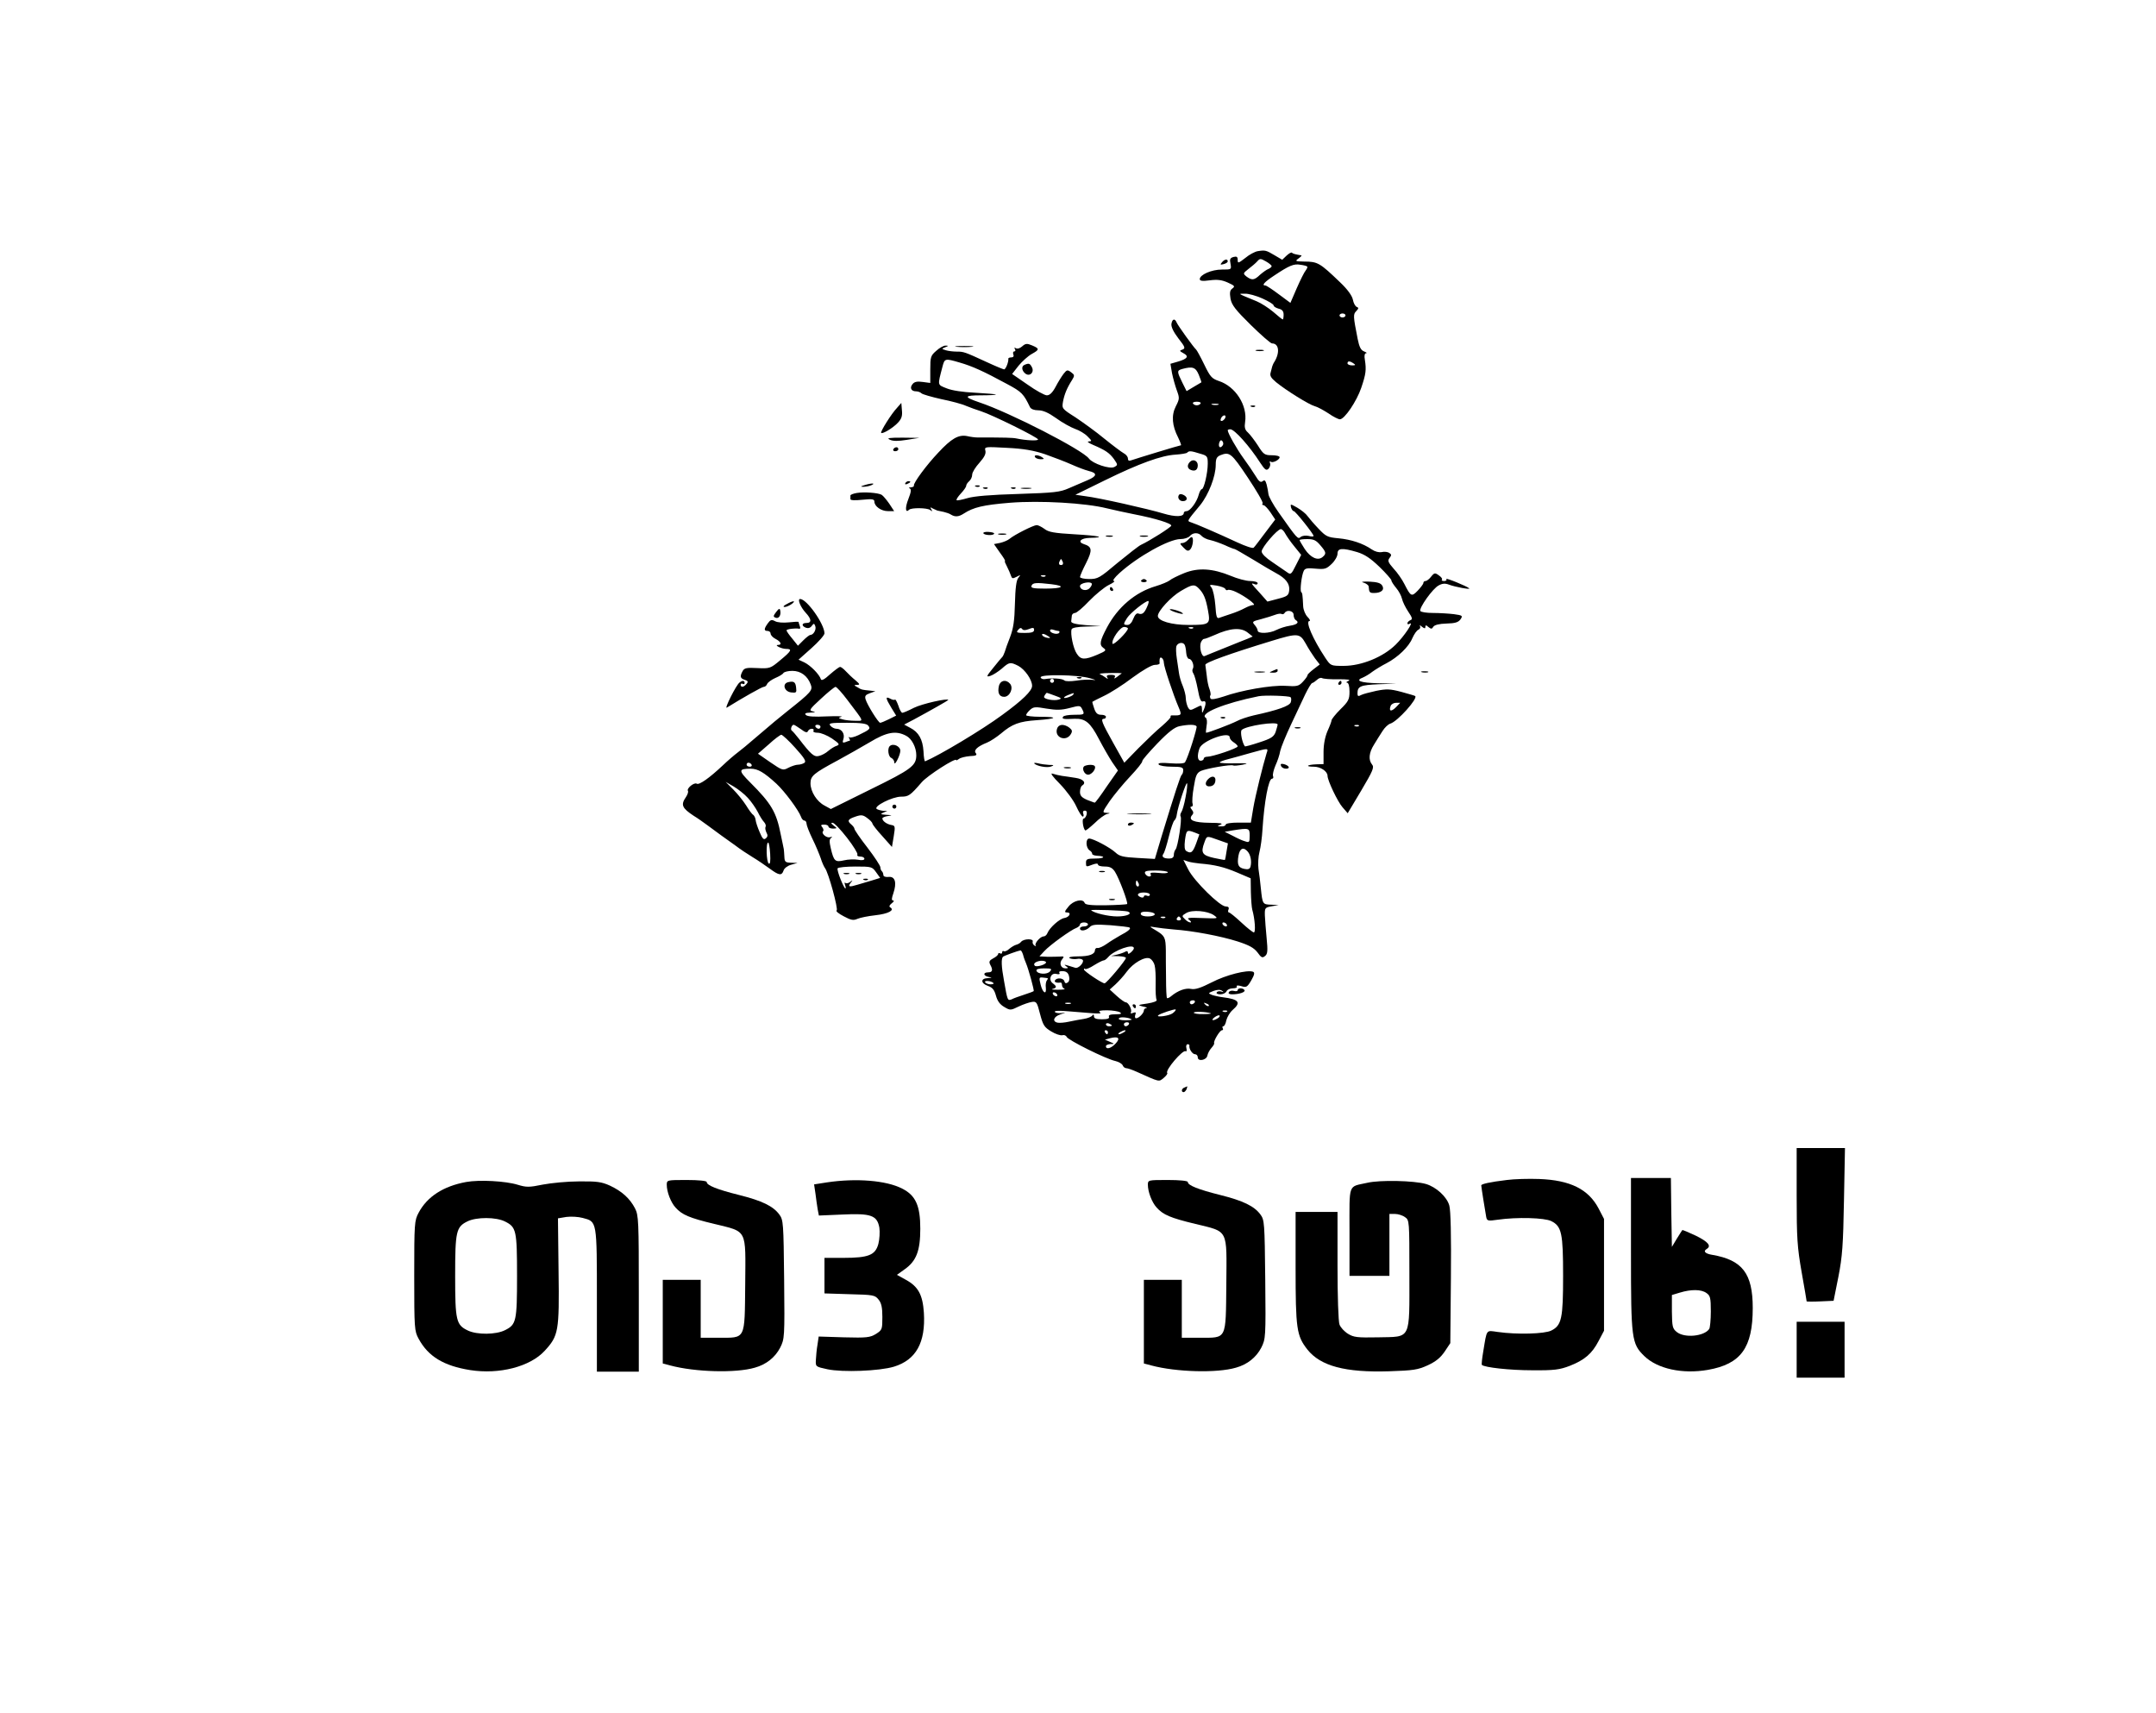 <?xml version="1.0" standalone="no"?>
<!DOCTYPE svg PUBLIC "-//W3C//DTD SVG 20010904//EN"
 "http://www.w3.org/TR/2001/REC-SVG-20010904/DTD/svg10.dtd">
<svg version="1.0" xmlns="http://www.w3.org/2000/svg"
 width="1080pt" height="858pt" viewBox="0 0 1080 858"
 preserveAspectRatio="xMidYMid meet">

<g transform="translate(0,858) scale(0.1,-0.1)"
fill="#000000" stroke="none">
<path d="M6300 7322 c-13 -2 -42 -17 -62 -34 -35 -27 -38 -28 -38 -10 0 16 -5
19 -21 15 -17 -5 -20 -11 -15 -34 5 -29 5 -29 -43 -29 -52 0 -111 -26 -111
-48 0 -9 13 -11 50 -6 38 5 61 2 90 -11 35 -16 38 -19 23 -30 -12 -9 -14 -20
-9 -51 6 -32 25 -56 101 -131 52 -51 100 -93 107 -93 35 0 40 -46 12 -92 -5
-7 -9 -17 -11 -23 -1 -5 -5 -19 -8 -31 -5 -16 2 -27 27 -48 50 -41 166 -113
193 -120 13 -3 44 -20 69 -36 24 -17 50 -30 58 -30 23 0 84 90 107 158 23 68
26 89 18 140 -4 21 -1 32 6 33 7 0 2 4 -10 9 -16 6 -24 22 -32 62 -23 116 -23
124 -7 140 12 13 13 17 2 21 -7 3 -16 19 -19 36 -4 20 -27 52 -64 87 -101 97
-112 104 -180 104 -44 1 -47 2 -29 15 11 8 18 15 15 16 -30 5 -42 8 -47 13 -3
4 -15 -3 -27 -14 l-22 -21 -39 23 c-42 25 -47 26 -84 20z m70 -75 c0 -4 -7
-10 -16 -14 -9 -3 -28 -17 -42 -29 -29 -28 -41 -29 -68 -9 -18 15 -18 16 10
38 16 12 36 29 44 38 13 15 17 15 43 0 16 -9 29 -20 29 -24z m178 -2 c3 -2 -1
-11 -7 -19 -7 -8 -27 -48 -45 -89 l-32 -74 -58 43 c-32 24 -62 44 -67 44 -21
0 -6 17 44 50 75 50 98 60 131 54 16 -2 32 -6 34 -9z m-224 -160 c31 -14 56
-29 56 -35 0 -5 11 -12 25 -16 18 -4 25 -13 25 -30 0 -13 -2 -24 -4 -24 -3 0
-24 17 -48 38 -24 20 -61 44 -83 53 -100 41 -94 38 -59 38 17 1 57 -10 88 -24z
m416 -85 c0 -5 -7 -10 -15 -10 -8 0 -15 5 -15 10 0 6 7 10 15 10 8 0 15 -4 15
-10z m40 -240 c12 -8 11 -10 -7 -10 -13 0 -23 5 -23 10 0 13 11 13 30 0z"/>
<path d="M6121 7266 c-10 -12 -8 -13 8 -9 12 3 21 9 21 14 0 14 -16 11 -29 -5z"/>
<path d="M5868 6958 c-2 -15 10 -40 35 -73 34 -43 36 -50 20 -56 -16 -5 -15
-7 5 -18 29 -15 21 -28 -27 -42 l-38 -11 8 -47 c5 -25 16 -64 24 -86 14 -38
14 -43 -5 -80 -23 -45 -19 -97 12 -157 10 -21 16 -38 14 -38 -6 0 -226 -67
-248 -75 -13 -5 -18 -2 -18 9 0 8 -9 20 -21 26 -11 6 -55 39 -97 73 -42 35
-108 82 -145 107 -68 43 -68 44 -62 79 7 36 19 67 46 109 13 21 12 25 -6 38
-18 13 -21 12 -37 -8 -10 -13 -28 -42 -40 -65 -16 -30 -30 -43 -44 -43 -11 0
-55 24 -97 54 l-77 53 32 41 c18 22 48 49 66 59 40 22 40 27 2 43 -26 11 -33
10 -50 -5 -10 -9 -24 -14 -31 -9 -8 4 -10 3 -5 -4 4 -7 3 -12 -3 -12 -6 0 -8
-7 -5 -15 4 -9 0 -15 -10 -15 -9 0 -16 -3 -15 -7 2 -15 -13 -53 -21 -53 -4 0
-43 16 -86 36 -113 52 -116 53 -152 53 -17 0 -42 3 -55 7 -21 7 -21 7 -2 15
17 6 17 8 2 8 -9 1 -31 -11 -47 -26 -28 -24 -30 -31 -30 -94 l0 -67 -38 5
c-27 4 -42 1 -51 -11 -15 -18 -7 -36 18 -36 9 0 21 -4 27 -10 5 -5 50 -18 99
-29 50 -10 106 -25 125 -34 19 -8 53 -20 75 -27 56 -18 285 -131 285 -141 0
-8 -62 -5 -108 5 -19 4 -59 5 -197 5 -11 0 -34 3 -51 7 -43 8 -78 -12 -144
-83 -59 -62 -126 -153 -122 -165 1 -5 -6 -8 -16 -9 -9 0 -12 -3 -5 -5 9 -4 7
-18 -7 -54 -17 -43 -15 -72 4 -53 11 11 90 10 105 -1 12 -9 13 -8 6 3 -6 11
-5 12 6 5 8 -4 19 -9 24 -11 6 -1 20 -4 33 -7 12 -3 28 -8 35 -13 21 -13 39
-12 65 5 48 31 96 43 231 54 151 12 379 -1 486 -28 33 -8 93 -21 133 -29 109
-21 193 -47 189 -58 -3 -9 -105 -74 -152 -96 -11 -5 -63 -46 -117 -90 -90 -76
-99 -81 -142 -81 -25 0 -46 5 -46 10 0 6 14 38 31 71 32 64 30 81 -12 94 -33
11 -15 30 29 31 87 2 48 11 -74 18 -104 6 -132 11 -152 27 -14 10 -31 19 -39
19 -16 0 -111 -48 -135 -68 -9 -8 -31 -17 -48 -21 l-31 -6 30 -43 c17 -23 29
-42 25 -42 -3 0 2 -12 10 -27 8 -16 17 -36 20 -46 5 -15 9 -16 28 -6 21 11 22
11 9 -5 -10 -12 -15 -51 -17 -129 -2 -86 -8 -125 -24 -167 -12 -30 -24 -64
-27 -75 -4 -11 -9 -22 -12 -25 -3 -3 -24 -27 -45 -54 -36 -44 -37 -48 -15 -41
13 4 39 21 57 36 38 34 43 34 83 14 33 -18 69 -69 69 -100 0 -25 -47 -71 -150
-146 -100 -74 -316 -203 -386 -232 -3 -1 -7 21 -8 50 -4 60 -24 96 -67 118
l-30 16 48 25 c78 42 173 96 173 98 0 11 -132 -19 -172 -39 -27 -14 -53 -25
-58 -25 -5 0 -14 16 -20 36 -7 19 -14 33 -17 30 -3 -3 -14 -1 -24 5 -25 13
-23 2 6 -46 l24 -39 -36 -18 c-20 -10 -40 -18 -44 -18 -9 0 -64 88 -73 117 -5
17 -1 23 21 31 l28 10 -25 3 c-41 4 -44 4 -65 17 -18 10 -19 11 -2 12 16 0 14
4 -8 23 -15 12 -36 32 -48 45 -11 12 -24 22 -29 22 -4 0 -27 -17 -50 -37 -27
-25 -43 -34 -46 -25 -8 25 -52 69 -82 84 l-30 14 65 58 c36 32 65 65 65 74 -1
48 -89 172 -122 172 -15 0 2 -41 28 -69 29 -31 31 -51 4 -51 -25 0 -26 -15 -3
-24 11 -4 22 -1 29 9 11 14 12 14 18 -1 6 -17 -9 -44 -25 -44 -4 0 -20 -12
-35 -27 l-27 -27 -28 35 c-16 19 -29 37 -29 42 0 6 42 12 64 8 5 -1 6 5 2 14
-3 9 -6 18 -6 20 0 2 -22 1 -48 -2 -29 -3 -58 -1 -70 6 -17 9 -23 7 -36 -11
-20 -28 -20 -38 -1 -38 8 0 15 -6 15 -13 0 -8 11 -20 25 -27 27 -14 33 -30 13
-30 -23 0 16 -20 40 -20 32 0 27 -10 -30 -57 -49 -41 -52 -42 -115 -39 -53 3
-65 0 -73 -15 -15 -27 -12 -37 11 -44 16 -5 18 -10 8 -21 -14 -17 -29 -18 -29
-3 0 5 5 7 10 4 6 -3 10 -1 10 4 0 13 -11 14 -25 3 -17 -11 -79 -136 -64 -126
79 49 176 104 185 104 7 0 14 7 17 15 4 8 22 21 40 29 19 8 38 19 41 25 4 6
24 11 45 11 42 0 76 -25 92 -68 11 -29 4 -38 -116 -133 -49 -39 -68 -55 -170
-142 -27 -24 -63 -53 -80 -66 -16 -12 -50 -41 -75 -65 -67 -63 -118 -99 -130
-91 -13 8 -52 -24 -44 -36 3 -5 -2 -19 -10 -31 -27 -39 -20 -55 39 -94 17 -10
48 -32 71 -49 22 -16 53 -39 68 -50 16 -11 47 -34 70 -50 22 -17 61 -43 86
-58 25 -15 63 -41 85 -57 47 -35 61 -37 70 -10 3 11 20 24 38 29 l32 9 -32 1
c-29 1 -33 4 -34 31 -1 17 -2 33 -3 38 -1 4 -7 36 -15 72 -22 113 -47 155
-153 261 -60 60 -60 69 3 69 35 0 67 -19 128 -75 42 -39 111 -132 124 -167 3
-10 11 -18 17 -18 5 0 10 -7 10 -15 0 -8 13 -42 29 -75 17 -34 35 -78 42 -98
6 -20 16 -42 21 -49 18 -22 68 -207 59 -213 -6 -3 10 -16 35 -29 37 -20 49
-22 69 -13 14 6 54 14 90 18 64 7 98 25 75 39 -8 5 -5 11 7 21 10 7 13 14 7
14 -9 0 -8 10 1 36 18 53 9 85 -23 82 -15 -2 -27 2 -27 9 0 6 -3 15 -7 19 -5
4 -8 13 -8 20 0 8 -29 52 -65 99 -36 46 -65 89 -65 94 0 5 -7 14 -15 21 -23
19 -18 27 20 40 29 10 38 9 59 -7 14 -10 26 -22 26 -28 1 -5 23 -34 50 -63
l48 -54 9 54 c8 49 7 53 -12 56 -23 4 -45 20 -45 33 0 4 12 10 28 12 24 4 23
4 -8 6 -29 2 -32 4 -15 11 l20 9 -20 0 c-11 1 -26 5 -33 9 -19 13 78 62 122
62 37 0 45 5 103 72 28 33 173 126 173 111 0 -3 6 0 14 6 7 6 32 12 54 14 31
1 38 5 30 15 -12 14 7 33 57 53 17 7 47 27 69 45 56 48 92 61 180 67 100 7
111 17 18 17 -40 0 -72 4 -72 8 0 5 9 17 20 27 17 15 26 16 82 6 50 -8 74 -8
116 3 49 13 53 13 62 -4 15 -29 13 -30 -39 -30 -28 0 -53 -4 -56 -10 -7 -11 2
-13 58 -10 54 2 79 -19 122 -102 21 -40 51 -92 66 -115 l29 -42 -56 -80 c-30
-45 -57 -81 -60 -81 -3 0 -20 7 -39 14 -27 12 -35 21 -35 40 0 14 5 28 10 31
23 14 8 33 -32 39 -24 4 -54 8 -68 10 -14 2 -35 7 -47 11 -14 5 -2 -13 37 -52
31 -32 68 -82 81 -111 13 -29 28 -52 33 -52 4 0 6 7 2 15 -3 9 0 15 8 15 9 0
12 -7 9 -20 -3 -11 -10 -20 -15 -20 -9 0 -3 -49 8 -59 2 -3 23 14 47 36 23 23
51 43 62 46 18 4 18 5 -3 6 -21 1 -21 3 17 59 22 31 68 87 103 124 35 37 62
71 60 76 -1 5 33 44 75 88 57 59 87 82 112 87 45 9 79 9 85 -1 4 -7 -43 -157
-58 -180 -4 -6 -31 -8 -72 -5 -48 4 -65 2 -60 -6 4 -6 33 -11 65 -11 48 0 58
-3 58 -17 0 -10 -3 -20 -7 -23 -7 -5 -34 -89 -101 -308 l-34 -114 -87 5 c-71
4 -90 8 -110 27 -27 25 -111 70 -132 70 -19 0 -17 -47 2 -59 8 -5 13 -12 13
-17 -1 -5 10 -9 24 -10 46 -2 39 -14 -8 -14 -40 0 -47 -3 -47 -20 0 -23 0 -23
34 -10 17 6 26 6 26 0 0 -6 15 -10 34 -10 25 0 38 -6 51 -26 21 -33 67 -155
61 -162 -3 -2 -51 -5 -107 -6 -74 -1 -103 2 -106 12 -8 23 -57 12 -81 -19 -20
-24 -21 -29 -7 -29 24 0 12 -24 -14 -28 -24 -4 -73 -48 -84 -75 -3 -9 -12 -17
-19 -17 -17 0 -48 -36 -40 -46 4 -4 1 -4 -6 0 -7 5 -11 13 -9 20 6 16 -45 15
-58 -1 -5 -7 -17 -13 -25 -15 -8 -2 -23 -11 -34 -20 -10 -10 -23 -15 -28 -12
-4 3 -8 0 -8 -6 0 -6 -4 -8 -10 -5 -5 3 -10 2 -10 -3 0 -5 -11 -15 -25 -22
-19 -10 -22 -17 -15 -31 15 -27 12 -39 -10 -39 -27 0 -25 -18 3 -23 19 -4 18
-4 -5 -6 -37 -1 -36 -26 1 -39 23 -8 32 -20 40 -49 7 -26 20 -44 41 -56 30
-18 32 -18 73 2 23 11 53 21 67 23 22 3 25 -2 40 -61 15 -56 21 -66 56 -87 21
-13 46 -21 55 -19 9 3 19 -1 22 -8 6 -16 197 -111 244 -121 17 -4 34 -14 37
-22 3 -8 11 -14 18 -14 6 0 30 -8 52 -18 118 -53 110 -51 135 -31 13 11 21 22
18 25 -12 13 78 118 92 109 5 -3 7 4 4 15 -3 11 0 20 6 20 6 0 10 -3 9 -7 -3
-16 15 -43 28 -43 8 0 14 -7 14 -16 0 -22 44 -14 48 9 2 11 11 28 20 38 10 11
16 22 14 24 -5 9 28 65 39 65 6 0 7 5 4 10 -3 6 -2 10 3 10 5 0 12 13 15 30 4
16 18 40 32 52 43 37 31 53 -47 63 -19 2 -45 8 -57 12 -20 8 -20 9 8 20 19 7
34 7 42 1 11 -8 10 -9 -3 -4 -10 3 -20 1 -23 -4 -4 -6 5 -10 18 -10 14 0 27 7
31 15 3 8 17 15 31 15 15 0 24 4 20 9 -3 6 6 7 23 2 25 -8 30 -5 50 29 16 28
18 39 9 43 -29 11 -136 -16 -207 -53 -55 -28 -83 -37 -103 -33 -28 6 -66 -8
-100 -36 -9 -8 -19 -12 -21 -10 -3 2 -5 47 -5 99 -1 52 -1 115 -1 140 -1 64
-5 73 -48 99 -37 22 -37 22 -7 17 17 -3 58 -8 93 -11 98 -7 236 -33 321 -60
59 -19 82 -32 100 -55 19 -27 25 -29 38 -18 13 10 14 26 8 88 -4 41 -8 93 -9
115 -1 38 1 40 34 46 l35 6 -38 2 c-42 1 -43 3 -51 81 -3 30 -8 75 -12 98 -3
24 -1 63 5 85 6 23 13 74 15 112 9 139 30 255 48 255 6 0 8 6 5 13 -3 8 3 31
12 53 10 21 21 54 24 73 4 18 28 77 53 130 25 53 57 122 72 153 15 31 31 57
35 57 5 1 15 8 24 16 8 8 19 12 25 9 6 -4 43 -7 82 -6 47 0 64 -2 51 -8 -11
-5 -14 -9 -7 -9 7 -1 12 -17 12 -45 0 -38 -5 -49 -45 -88 -25 -25 -45 -50 -45
-56 0 -5 -9 -29 -20 -53 -12 -28 -20 -66 -20 -105 l0 -61 -36 -1 c-48 -2 -58
-12 -12 -12 33 0 68 -23 68 -46 0 -23 51 -130 75 -157 l26 -30 68 114 c58 98
66 116 54 130 -19 23 -16 59 10 100 12 20 31 50 42 67 11 18 29 35 40 38 36
11 139 126 124 138 -2 2 -34 11 -70 21 -57 15 -74 15 -125 5 -32 -7 -67 -16
-76 -21 -14 -8 -18 -6 -18 8 0 36 15 42 105 46 l90 3 -92 2 c-88 2 -118 13
-75 29 9 4 31 16 47 29 17 12 48 31 70 42 57 30 112 82 130 126 9 20 22 39 30
42 8 4 12 11 8 18 -4 6 1 5 10 -3 13 -10 17 -10 17 -1 0 10 4 10 16 -1 13 -10
17 -10 24 2 6 9 29 15 66 16 43 1 59 6 70 21 12 18 11 20 -33 26 -25 3 -72 6
-104 6 -32 0 -61 4 -64 10 -8 14 62 113 92 128 18 10 32 11 51 4 31 -12 109
-26 102 -19 -11 11 -120 55 -115 47 4 -6 -2 -10 -11 -10 -10 0 -14 3 -11 7 4
3 -3 13 -15 21 -19 14 -23 14 -39 -6 -9 -12 -22 -22 -28 -22 -6 0 -11 -4 -11
-10 0 -5 -13 -22 -28 -38 -31 -32 -35 -30 -67 33 -11 22 -35 57 -54 77 -28 32
-31 40 -20 54 10 13 10 17 -2 25 -8 5 -24 7 -37 4 -14 -3 -34 2 -50 13 -45 31
-104 50 -167 56 -55 5 -63 9 -100 48 -23 24 -47 52 -55 63 -8 12 -31 30 -51
42 -35 20 -36 20 -32 2 3 -10 9 -19 14 -19 8 0 99 -114 99 -124 0 -4 -11 -4
-25 0 -14 3 -31 1 -39 -5 -15 -13 -16 -12 -112 124 -27 38 -49 79 -50 90 -1
11 -5 32 -9 48 -6 21 -10 25 -20 17 -10 -8 -19 -2 -36 27 -13 21 -40 61 -60
88 -33 45 -79 126 -79 140 0 3 6 5 13 5 21 0 96 -84 150 -168 23 -35 30 -40
41 -30 7 7 11 20 8 28 -3 8 -2 12 3 8 9 -9 45 9 45 22 0 6 -18 10 -39 10 -36
0 -42 4 -70 49 -17 26 -40 56 -50 65 -15 13 -18 26 -14 52 13 83 -48 179 -132
206 -35 12 -43 21 -73 83 -19 39 -37 72 -41 75 -11 9 -91 120 -97 135 -9 22
-22 18 -26 -7z m-1060 -194 c62 -18 116 -42 236 -107 75 -40 83 -49 116 -117
5 -9 21 -15 41 -15 24 0 51 -12 89 -39 30 -22 73 -46 95 -54 21 -7 50 -24 63
-38 22 -22 23 -24 6 -25 -11 0 -2 -7 21 -17 63 -27 82 -40 105 -71 20 -29 20
-30 2 -40 -23 -12 -108 17 -127 42 -32 44 -397 231 -550 282 -79 27 -77 35 10
35 43 0 76 2 74 4 -2 2 -49 6 -104 9 -62 3 -116 11 -143 22 -47 19 -46 12 -21
108 11 42 12 43 87 21z m1197 -61 c8 -20 14 -37 13 -38 -2 -1 -19 -11 -39 -23
l-35 -21 -21 42 c-28 57 -28 61 -1 69 52 14 67 9 83 -29z m9 -144 c-3 -5 -11
-9 -19 -9 -8 0 -16 4 -19 9 -3 5 5 9 19 9 14 0 22 -4 19 -9z m89 -6 c-7 -2
-21 -2 -30 0 -10 3 -4 5 12 5 17 0 24 -2 18 -5z m35 -65 c-2 -6 -10 -14 -16
-16 -7 -2 -10 2 -6 12 7 18 28 22 22 4z m-12 -137 c-12 -19 -24 -12 -19 10 4
13 9 17 15 11 6 -6 7 -15 4 -21z m-891 -46 c42 -15 103 -38 134 -52 31 -14 69
-28 85 -32 44 -10 42 -26 -6 -46 -24 -10 -65 -28 -93 -40 -45 -20 -72 -23
-255 -29 -138 -4 -221 -11 -254 -21 -27 -8 -52 -13 -54 -10 -3 3 7 18 21 33
15 16 27 33 27 39 0 6 7 16 15 23 8 7 15 21 15 33 0 11 16 37 36 59 25 28 34
46 30 61 -5 20 -2 20 108 14 83 -4 134 -13 191 -32z m776 3 c37 -10 39 -14 39
-50 0 -47 -19 -128 -30 -128 -4 0 -11 -12 -15 -27 -9 -36 -43 -83 -61 -83 -8
0 -14 -4 -14 -9 0 -20 -42 -21 -102 -3 -76 23 -324 79 -392 87 l-49 7 149 73
c171 84 282 124 353 128 28 2 54 6 58 10 9 10 20 9 64 -5z m239 -119 c44 -66
78 -124 75 -130 -4 -5 -2 -9 4 -9 6 0 21 -16 35 -36 l24 -36 -50 -66 c-28 -37
-53 -71 -58 -75 -4 -5 -40 7 -81 26 -99 46 -210 94 -233 101 -20 7 -23 3 46
86 42 52 78 144 78 202 0 31 5 40 23 48 46 18 55 12 137 -111z m188 -281 c7
-13 27 -42 46 -65 l34 -42 -26 -51 c-24 -48 -26 -50 -46 -35 -12 8 -45 31 -73
50 -32 21 -53 42 -53 53 0 20 78 111 96 112 6 0 16 -10 22 -22z m-419 -12 c7
-8 27 -18 44 -21 18 -4 51 -16 74 -26 23 -11 45 -19 48 -19 3 0 44 -24 91 -52
47 -29 100 -60 117 -69 47 -25 69 -53 65 -86 -3 -25 -9 -30 -56 -42 l-53 -14
-39 44 c-45 49 -46 51 -25 43 8 -4 15 -1 15 5 0 6 -17 11 -37 11 -21 0 -65 12
-98 26 -90 37 -162 42 -232 14 -32 -13 -65 -29 -74 -37 -9 -7 -40 -20 -70 -29
-102 -30 -190 -105 -244 -207 -36 -68 -39 -87 -18 -102 17 -12 14 -15 -30 -34
-64 -27 -83 -26 -103 5 -18 26 -33 101 -26 122 2 8 30 13 75 14 l72 2 -75 5
c-51 4 -75 10 -74 19 1 6 2 19 3 27 0 8 8 15 16 15 8 0 40 27 71 60 32 33 76
69 98 80 23 11 34 20 26 20 -9 1 3 17 28 40 92 83 248 170 305 170 19 0 40 7
47 15 16 19 44 19 59 1z m595 -47 c30 -35 31 -42 11 -59 -24 -20 -60 -3 -89
40 -14 22 -26 42 -26 45 0 3 18 5 39 5 32 0 44 -6 65 -31z m184 -34 c39 -12
67 -31 112 -74 33 -32 60 -63 60 -68 0 -6 11 -22 24 -38 13 -15 26 -40 29 -54
3 -14 17 -43 31 -64 21 -31 23 -39 11 -43 -8 -4 -15 -10 -15 -16 0 -5 5 -6 11
-2 25 15 -27 -63 -70 -105 -63 -62 -171 -106 -260 -106 -65 0 -65 0 -92 40
-63 95 -102 185 -79 185 5 0 1 9 -10 20 -11 11 -21 35 -22 53 -3 61 -4 66 -10
72 -7 8 2 84 13 106 6 13 19 15 59 11 46 -4 54 -2 81 24 16 15 29 38 29 51 0
28 23 30 98 8z m-1474 -50 c3 -9 0 -15 -9 -15 -9 0 -12 6 -9 15 4 8 7 15 9 15
2 0 5 -7 9 -15z m-87 -71 c-3 -3 -12 -4 -19 -1 -8 3 -5 6 6 6 11 1 17 -2 13
-5z m221 -60 c-16 -17 -48 -9 -48 11 0 15 53 25 59 12 2 -5 -3 -15 -11 -23z
m-191 20 c75 -9 56 -22 -31 -22 -60 0 -73 3 -69 14 6 16 23 17 100 8z m737
-20 c25 -25 36 -50 47 -110 13 -71 10 -74 -98 -74 -84 0 -153 20 -153 45 0 25
67 97 115 125 58 34 68 35 89 14z m134 -4 c2 -5 8 -8 12 -5 5 3 24 -1 42 -10
45 -21 104 -65 87 -65 -8 0 -27 -7 -44 -16 -16 -9 -48 -22 -70 -29 -22 -7 -47
-16 -56 -19 -14 -6 -17 4 -21 63 -3 39 -12 78 -19 88 -13 15 -11 16 26 10 22
-4 41 -11 43 -17z m-391 -87 c-14 -34 -26 -43 -44 -36 -9 4 -18 -6 -26 -26 -7
-19 -18 -31 -29 -31 -22 0 -22 4 -2 35 16 25 91 85 106 85 4 0 2 -12 -5 -27z
m733 -42 c0 -11 5 -23 10 -26 20 -12 9 -23 -29 -29 -21 -3 -51 -13 -67 -21
-34 -18 -94 -20 -94 -3 0 6 -7 19 -15 28 -14 16 -12 18 32 29 26 7 58 17 71
22 13 5 27 7 32 4 5 -3 11 -1 15 5 11 18 45 11 45 -9z m-1327 -72 c22 9 27 8
27 -4 0 -11 -12 -15 -46 -15 -41 0 -45 2 -34 15 9 11 15 12 20 5 5 -7 15 -8
33 -1z m497 3 c0 -15 -73 -87 -77 -76 -7 20 38 84 58 84 10 0 19 -4 19 -8z
m327 2 c-3 -3 -12 -4 -19 -1 -8 3 -5 6 6 6 11 1 17 -2 13 -5z m-676 -14 c6 0
8 -4 5 -9 -8 -12 -46 -2 -46 11 0 6 7 7 16 4 9 -3 20 -6 25 -6z m950 -9 l24
-19 -25 -11 c-14 -5 -65 -26 -115 -46 -49 -20 -95 -38 -101 -41 -14 -6 -27 41
-19 67 4 10 11 19 16 19 6 0 29 9 52 19 79 36 134 40 168 12z m-991 -25 c0 -2
-9 -2 -20 1 -11 3 -20 9 -20 15 0 5 9 4 20 -2 11 -6 20 -12 20 -14z m1280 -28
c13 -24 34 -57 47 -75 l24 -31 -30 -23 c-17 -13 -31 -26 -31 -30 0 -5 -10 -19
-23 -33 -21 -23 -30 -25 -88 -21 -71 4 -221 -22 -311 -54 -37 -12 -60 -16 -64
-10 -3 6 -4 13 -1 16 3 3 1 17 -4 31 -6 14 -12 45 -14 68 -3 24 -6 48 -7 54
-3 11 122 56 332 120 131 40 141 39 170 -12z m-606 -7 c3 -4 7 -22 8 -40 1
-17 8 -31 14 -31 15 0 28 -35 19 -50 -4 -6 -2 -16 3 -23 5 -7 15 -42 22 -79 9
-50 16 -65 26 -61 16 6 17 -11 4 -42 -8 -19 -9 -19 -9 3 -1 22 -2 22 -31 7
-27 -14 -30 -14 -40 4 -5 11 -10 31 -10 44 0 14 -7 41 -15 61 -9 20 -17 49
-19 64 -2 15 -7 48 -11 74 -4 26 -5 54 -2 62 7 17 32 22 41 7z m-104 -90 c0
-19 48 -163 74 -223 17 -40 16 -42 -31 -41 -7 1 -11 -2 -9 -6 3 -4 -17 -24
-42 -46 -26 -21 -79 -72 -119 -112 l-71 -73 -56 100 c-57 102 -64 120 -46 120
6 0 10 5 10 10 0 6 -11 10 -24 10 -18 0 -27 8 -35 32 -6 17 -10 32 -9 33 2 2
28 15 59 30 30 14 95 55 142 91 52 38 97 64 112 64 14 0 24 3 24 8 -1 4 -1 13
0 20 2 19 21 4 21 -17z m-211 -54 c-2 -1 -13 -9 -23 -17 -13 -10 -17 -10 -12
-2 5 8 -1 12 -19 12 -18 0 -24 -4 -19 -12 6 -10 4 -10 -7 -2 -8 6 -21 14 -29
17 -8 3 14 6 49 6 35 1 62 0 60 -2z m-159 -24 c29 -8 34 -11 13 -8 -17 2 -54
1 -82 -4 -28 -4 -54 -4 -59 1 -10 10 -63 13 -96 7 -10 -2 -21 1 -23 8 -6 17
188 14 247 -4z m-180 -13 c0 -5 -4 -10 -10 -10 -5 0 -10 5 -10 10 0 6 5 10 10
10 6 0 10 -4 10 -10z m-1035 -96 c87 -115 83 -104 39 -104 -22 0 -50 3 -63 7
-22 6 -23 7 -6 13 10 3 -24 4 -74 2 -61 -3 -96 -1 -104 7 -8 8 -2 11 24 12 24
1 27 3 11 6 -21 4 -18 10 40 63 35 33 68 59 73 60 6 0 33 -30 60 -66z m1039
22 c34 -12 36 -15 19 -20 -23 -7 -73 2 -73 13 0 6 11 21 14 21 1 0 19 -6 40
-14z m92 5 c-6 -9 -46 -22 -46 -15 0 3 10 9 23 14 29 11 29 11 23 1z m1089
-13 c4 -4 4 -15 1 -25 -6 -19 -66 -40 -186 -66 -30 -7 -69 -20 -85 -29 -27
-14 -142 -58 -153 -58 -2 0 -1 15 2 34 4 20 2 37 -4 41 -34 21 91 73 265 108
30 6 153 2 160 -5z m528 -50 c-24 -24 -37 -21 -27 6 3 9 16 16 27 16 l21 0
-21 -22z m-2644 -92 c13 -16 9 -20 -49 -48 -19 -9 -39 -14 -44 -11 -5 4 -6 1
-2 -5 4 -7 5 -12 2 -12 -2 0 -12 -3 -21 -7 -14 -5 -16 -2 -10 16 8 26 -9 51
-35 51 -10 0 -23 7 -30 15 -11 13 -1 15 83 15 69 0 98 -4 106 -14z m2051 5 c0
-4 -5 -21 -10 -37 -9 -24 -22 -33 -81 -52 -39 -13 -72 -22 -73 -20 -13 16 -25
73 -16 82 21 21 180 45 180 27z m-2388 -23 c22 -17 32 -19 35 -10 3 6 11 12
19 12 9 0 12 -4 9 -10 -4 -6 6 -10 22 -10 15 0 47 -13 71 -29 36 -25 40 -30
24 -36 -11 -3 -30 -15 -43 -26 -12 -11 -33 -22 -46 -25 -25 -7 -41 8 -101 86
-15 19 -31 38 -36 41 -8 6 0 29 10 29 3 0 19 -10 36 -22z m98 12 c0 -5 -4 -10
-9 -10 -6 0 -13 5 -16 10 -3 6 1 10 9 10 9 0 16 -4 16 -10z m2697 4 c-3 -3
-12 -4 -19 -1 -8 3 -5 6 6 6 11 1 17 -2 13 -5z m-2268 -49 c28 -14 51 -58 51
-97 0 -53 -24 -71 -228 -171 l-200 -99 -31 17 c-39 20 -71 70 -71 112 0 37 16
50 137 115 44 24 115 64 159 90 86 52 132 60 183 33z m-555 -61 c47 -52 56
-68 45 -75 -8 -5 -22 -9 -32 -9 -10 0 -31 -7 -47 -15 -28 -15 -31 -14 -91 27
l-62 43 54 47 c29 27 58 48 63 48 6 -1 38 -30 70 -66z m2176 53 c0 -7 9 -18
20 -25 11 -7 20 -16 20 -20 0 -10 -126 -52 -152 -52 -10 0 -18 -4 -18 -10 0
-5 -7 -10 -15 -10 -17 0 -19 27 -6 63 15 38 151 87 151 54z m185 -79 c-19 -62
-56 -211 -67 -275 l-12 -73 -63 0 c-35 0 -63 -4 -63 -10 0 -5 -10 -10 -22 -9
-22 0 -22 1 -3 9 14 6 -4 9 -55 9 -80 1 -109 13 -89 38 9 9 8 17 -1 28 -8 10
-9 15 -2 15 6 0 9 7 6 15 -3 8 -1 45 6 83 9 58 15 71 36 81 28 12 152 34 162
27 4 -2 25 0 47 4 33 7 26 8 -38 7 -42 -1 -77 1 -77 4 0 4 19 11 43 17 23 6
74 20 112 31 90 25 89 25 80 -1z m-2580 -58 c3 -5 -1 -10 -9 -10 -9 0 -16 5
-16 10 0 6 4 10 9 10 6 0 13 -4 16 -10z m-19 -166 c17 -18 39 -50 50 -71 10
-21 25 -44 32 -51 7 -8 10 -18 7 -23 -3 -5 -1 -17 4 -28 8 -14 7 -22 -3 -30
-10 -9 -17 -2 -31 32 -10 23 -19 50 -20 61 -1 10 -7 21 -12 25 -6 3 -22 25
-36 48 -14 22 -43 58 -64 79 l-38 38 40 -23 c22 -13 54 -38 71 -57z m2193 4
c-6 -34 -16 -68 -21 -75 -5 -7 -7 -17 -4 -22 8 -12 -14 -153 -25 -165 -5 -6
-9 -18 -9 -28 0 -12 -8 -18 -23 -18 -29 0 -40 9 -29 24 5 6 17 45 27 86 10 41
23 78 28 81 5 4 11 17 12 30 5 37 46 162 51 156 3 -3 0 -34 -7 -69z m-1696
-204 c32 -41 55 -79 52 -84 -3 -6 3 -10 14 -10 12 0 21 -5 21 -11 0 -7 -12 -9
-32 -5 -18 3 -50 2 -70 -3 -44 -10 -51 -5 -66 59 -8 34 -8 47 1 53 8 6 7 7 -5
4 -17 -6 -46 19 -35 30 4 3 2 12 -4 20 -9 10 -7 13 10 13 11 0 21 -4 21 -10 0
-5 10 -10 23 -10 21 1 22 1 3 15 -14 11 -15 15 -5 14 8 0 40 -34 72 -75z
m2017 10 c0 -32 -2 -35 -22 -28 -13 3 -41 16 -63 28 l-40 20 40 7 c83 13 85
12 85 -27z m-277 17 l25 -10 -16 -45 c-17 -46 -26 -53 -50 -38 -8 6 -10 22 -6
55 7 50 9 52 47 38z m120 -38 l48 -17 -7 -41 c-3 -22 -7 -41 -8 -42 -1 -1 -26
4 -55 10 -59 13 -67 26 -48 77 13 35 9 35 70 13z m-2245 -69 c2 -38 0 -54 -7
-49 -12 7 -15 105 -3 105 4 0 8 -25 10 -56z m2393 10 c14 -17 20 -50 13 -75
-3 -11 -12 -15 -30 -11 -31 6 -38 21 -30 67 7 37 25 45 47 19z m-240 -59 c73
-6 120 -17 186 -45 l68 -29 1 -69 c1 -38 4 -77 7 -88 13 -45 18 -114 8 -114
-5 0 -33 22 -63 50 -29 27 -57 50 -62 50 -4 0 -6 7 -2 15 4 10 -1 15 -14 15
-29 0 -157 126 -187 184 l-25 49 24 -8 c12 -4 39 -8 59 -10z m-1622 -44 l20
-28 -42 -13 c-23 -7 -55 -16 -71 -21 -42 -13 -50 -11 -35 9 12 15 12 16 -2 5
-9 -7 -20 -9 -24 -5 -5 4 -5 -1 -2 -10 4 -10 4 -18 2 -18 -8 0 -45 93 -39 101
3 5 43 9 89 9 81 0 84 -1 104 -29z m1461 0 c0 -5 -21 -6 -46 -3 -34 3 -45 2
-40 -7 4 -6 1 -11 -7 -11 -8 0 -17 7 -21 15 -4 12 5 15 54 15 33 0 60 -4 60
-9z m-146 -56 c3 -8 1 -15 -4 -15 -6 0 -10 7 -10 15 0 8 2 15 4 15 2 0 6 -7
10 -15z m56 -56 c0 -6 -7 -9 -15 -5 -8 3 -15 1 -15 -4 0 -5 -7 -7 -15 -4 -25
10 -17 24 15 24 17 0 30 -5 30 -11z m-112 -84 c29 -10 -2 -25 -51 -25 -45 0
-117 17 -131 31 -5 5 164 -1 182 -6z m136 -16 c-7 -12 -61 -12 -68 0 -8 13 11
18 45 13 16 -2 26 -8 23 -13z m297 -3 c23 -17 22 -17 -59 -14 -68 3 -80 1 -65
-9 9 -7 12 -13 6 -13 -7 0 -19 7 -28 17 -16 15 -15 17 7 30 30 18 108 11 139
-11z m-244 -12 c-3 -3 -12 -4 -19 -1 -8 3 -5 6 6 6 11 1 17 -2 13 -5z m78 -4
c3 -5 -1 -10 -10 -10 -9 0 -13 5 -10 10 3 6 8 10 10 10 2 0 7 -4 10 -10z
m-465 -30 c0 -5 -9 -10 -20 -10 -11 0 -20 -4 -20 -10 0 -16 30 -12 48 6 13 14
30 15 106 10 49 -4 92 -9 95 -12 7 -6 -9 -19 -49 -40 -19 -11 -49 -29 -67 -42
-17 -12 -37 -21 -44 -20 -7 2 -13 -3 -14 -10 0 -21 -27 -32 -85 -32 -33 0 -50
-4 -42 -9 7 -4 24 -6 36 -4 13 3 26 0 30 -5 8 -13 -23 -45 -38 -39 -6 2 -22 7
-36 11 -19 6 -21 5 -10 -3 13 -9 12 -11 -3 -11 -23 0 -33 26 -16 46 11 13 9
15 -12 13 -13 -1 -42 -1 -63 -1 l-39 2 24 26 c27 30 135 108 162 117 9 4 17
11 17 17 0 5 9 10 20 10 11 0 20 -4 20 -10z m695 0 c3 -5 2 -10 -4 -10 -5 0
-13 5 -16 10 -3 6 -2 10 4 10 5 0 13 -4 16 -10z m-465 -119 c0 -5 -7 -14 -15
-21 -11 -9 -15 -9 -15 -1 0 7 -5 9 -12 5 -6 -4 -25 -11 -42 -15 l-31 -7 38 -1
c20 -1 37 -4 37 -9 0 -11 -97 -127 -107 -127 -14 1 -102 60 -103 69 0 5 3 7 6
3 3 -3 24 5 45 19 21 13 43 24 48 24 5 0 14 7 22 16 29 35 129 70 129 45z
m-555 -33 c3 -13 10 -32 15 -43 12 -28 42 -137 38 -139 -2 -2 -23 -10 -48 -18
-25 -8 -53 -18 -62 -23 -21 -8 -21 -8 -39 95 -13 70 -14 108 -5 118 5 5 78 31
88 32 4 0 9 -10 13 -22z m659 -53 c4 -14 6 -56 5 -94 -1 -38 1 -73 5 -79 3 -6
-15 -13 -46 -18 -49 -7 -51 -8 -23 -15 17 -3 24 -7 18 -8 -7 0 -13 -6 -13 -12
0 -13 -25 -39 -39 -39 -6 0 -7 8 -4 17 5 13 2 15 -11 10 -10 -4 -15 -3 -11 3
7 12 -12 50 -26 50 -5 0 -25 14 -45 32 l-35 32 29 26 c15 14 41 42 56 63 32
44 93 79 117 66 9 -5 20 -20 23 -34z m-544 15 c0 -11 -48 -25 -56 -17 -11 10
4 22 30 25 14 1 26 -3 26 -8z m20 -45 c-14 -17 -62 -15 -68 3 -2 8 11 12 38
12 37 0 41 -2 30 -15z m95 -24 c4 -15 1 -27 -7 -32 -8 -6 -14 -3 -16 6 -4 17
-38 20 -47 5 -6 -9 8 -14 28 -11 4 0 7 -5 7 -13 0 -8 6 -16 12 -18 7 -3 -8 -5
-32 -5 -25 0 -37 1 -27 4 21 6 22 12 1 28 -24 17 -10 55 18 47 13 -3 19 -1 15
5 -4 7 3 10 18 9 16 -1 26 -8 30 -25z m-107 -10 c2 -1 0 -7 -5 -13 -4 -7 -6
-23 -4 -35 4 -38 -16 -26 -26 15 -9 36 -8 38 11 36 12 -1 22 -3 24 -3z m-272
-24 c4 -4 -2 -7 -14 -7 -11 0 -24 5 -27 10 -7 11 30 8 41 -3z m319 -57 c3 -5
2 -10 -4 -10 -5 0 -13 5 -16 10 -3 6 -2 10 4 10 5 0 13 -4 16 -10z m690 -40
c-3 -5 -10 -10 -16 -10 -5 0 -9 5 -9 10 0 6 7 10 16 10 8 0 12 -4 9 -10z
m-622 -7 c-7 -2 -19 -2 -25 0 -7 3 -2 5 12 5 14 0 19 -2 13 -5z m692 -11 c-3
-3 -11 0 -18 7 -9 10 -8 11 6 5 10 -3 15 -9 12 -12z m-181 -37 c-17 -13 -85
-22 -72 -10 8 8 83 33 87 29 3 -2 -4 -11 -15 -19z m-399 0 c32 -2 44 -1 35 5
-10 7 1 10 35 10 28 0 57 -5 65 -10 11 -7 6 -10 -22 -10 -26 0 -36 -4 -33 -12
4 -9 -7 -13 -35 -13 -29 0 -40 4 -40 15 0 10 -3 11 -8 4 -4 -6 -23 -14 -42
-17 -19 -3 -53 -9 -75 -14 -22 -5 -48 -7 -57 -5 -29 6 -20 31 15 42 28 9 29 9
4 6 -15 -2 -30 1 -33 6 -4 6 23 7 67 3 41 -3 96 -8 124 -10z m590 0 c6 -2 -11
-4 -37 -4 -27 -1 -48 3 -48 7 0 7 62 5 85 -3z m82 9 c-3 -3 -12 -4 -19 -1 -8
3 -5 6 6 6 11 1 17 -2 13 -5z m-47 -34 c-24 -15 -37 -11 -16 5 11 8 22 12 25
9 3 -3 -1 -9 -9 -14z m-431 -6 c2 -2 -12 -4 -33 -4 -22 0 -35 4 -31 10 5 9 52
4 64 -6z m-99 -30 c0 -2 -7 -4 -15 -4 -8 0 -15 4 -15 10 0 5 7 7 15 4 8 -4 15
-8 15 -10z m85 6 c-3 -5 -10 -10 -16 -10 -5 0 -9 5 -9 10 0 6 7 10 16 10 8 0
12 -4 9 -10z m-105 -40 c0 -5 -2 -10 -4 -10 -3 0 -8 5 -11 10 -3 6 -1 10 4 10
6 0 11 -4 11 -10z m80 0 c-8 -5 -19 -10 -25 -10 -5 0 -3 5 5 10 8 5 20 10 25
10 6 0 3 -5 -5 -10z m-41 -56 c-23 -25 -49 -32 -49 -14 0 6 10 10 23 11 21 0
21 1 -3 11 l-25 11 25 7 c42 11 54 1 29 -26z"/>
<path d="M5185 6290 c3 -5 16 -10 28 -10 18 0 19 2 7 10 -20 13 -43 13 -35 0z"/>
<path d="M4888 6143 c7 -3 16 -2 19 1 4 3 -2 6 -13 5 -11 0 -14 -3 -6 -6z"/>
<path d="M4928 6133 c7 -3 16 -2 19 1 4 3 -2 6 -13 5 -11 0 -14 -3 -6 -6z"/>
<path d="M5068 6133 c7 -3 16 -2 19 1 4 3 -2 6 -13 5 -11 0 -14 -3 -6 -6z"/>
<path d="M5118 6133 c12 -2 32 -2 45 0 12 2 2 4 -23 4 -25 0 -35 -2 -22 -4z"/>
<path d="M5961 6267 c-16 -16 -14 -34 5 -41 21 -8 34 1 34 24 0 22 -23 33 -39
17z"/>
<path d="M5905 6100 c-8 -13 3 -30 20 -30 23 0 27 18 6 30 -13 7 -22 7 -26 0z"/>
<path d="M5950 5875 c-7 -8 -20 -15 -28 -15 -13 0 -12 -4 6 -22 17 -18 24 -20
34 -10 14 14 19 62 7 62 -4 0 -12 -7 -19 -15z"/>
<path d="M5716 5672 c-2 -4 4 -8 14 -8 10 0 16 4 14 8 -3 4 -9 8 -14 8 -5 0
-11 -4 -14 -8z"/>
<path d="M5560 5630 c0 -5 5 -10 11 -10 5 0 7 5 4 10 -3 6 -8 10 -11 10 -2 0
-4 -4 -4 -10z"/>
<path d="M6830 5662 c14 -4 25 -13 26 -19 2 -30 5 -33 27 -33 36 0 54 16 41
37 -8 13 -25 18 -65 20 -33 1 -44 -1 -29 -5z"/>
<path d="M5861 5526 c4 -4 21 -11 39 -16 20 -6 30 -6 24 -1 -10 11 -72 27 -63
17z"/>
<path d="M6375 5220 c-19 -8 -19 -9 3 -9 12 -1 22 4 22 9 0 6 -1 10 -2 9 -2 0
-12 -4 -23 -9z"/>
<path d="M6288 5213 c12 -2 32 -2 45 0 12 2 2 4 -23 4 -25 0 -35 -2 -22 -4z"/>
<path d="M5398 5183 c7 -3 16 -2 19 1 4 3 -2 6 -13 5 -11 0 -14 -3 -6 -6z"/>
<path d="M6118 4983 c7 -3 16 -2 19 1 4 3 -2 6 -13 5 -11 0 -14 -3 -6 -6z"/>
<path d="M4457 4843 c-13 -12 -7 -54 8 -59 8 -4 15 -14 15 -23 0 -9 6 -5 15
13 8 15 15 36 15 46 0 23 -37 39 -53 23z"/>
<path d="M6052 4678 c-20 -20 -14 -40 11 -36 14 2 23 11 25 26 4 24 -16 30
-36 10z"/>
<path d="M4228 4203 c6 -2 18 -2 25 0 6 3 1 5 -13 5 -14 0 -19 -2 -12 -5z"/>
<path d="M4288 4203 c6 -2 18 -2 25 0 6 3 1 5 -13 5 -14 0 -19 -2 -12 -5z"/>
<path d="M4328 4173 c7 -3 16 -2 19 1 4 3 -2 6 -13 5 -11 0 -14 -3 -6 -6z"/>
<path d="M5675 3540 c3 -5 8 -10 11 -10 2 0 4 5 4 10 0 6 -5 10 -11 10 -5 0
-7 -4 -4 -10z"/>
<path d="M4793 6843 c20 -2 54 -2 75 0 20 2 3 4 -38 4 -41 0 -58 -2 -37 -4z"/>
<path d="M6293 6823 c9 -2 25 -2 35 0 9 3 1 5 -18 5 -19 0 -27 -2 -17 -5z"/>
<path d="M5133 6753 c-17 -6 -16 -28 2 -43 22 -19 48 5 34 31 -10 19 -15 21
-36 12z"/>
<path d="M4494 6538 c-28 -29 -85 -120 -80 -126 7 -7 60 25 84 51 18 19 23 34
20 62 l-3 37 -21 -24z"/>
<path d="M6268 6543 c7 -3 16 -2 19 1 4 3 -2 6 -13 5 -11 0 -14 -3 -6 -6z"/>
<path d="M4457 6378 c16 -8 42 -8 85 -1 l63 10 -85 1 c-67 0 -80 -2 -63 -10z"/>
<path d="M4475 6330 c-3 -5 1 -10 9 -10 9 0 16 5 16 10 0 6 -4 10 -9 10 -6 0
-13 -4 -16 -10z"/>
<path d="M4535 6160 c-3 -6 1 -7 9 -4 18 7 21 14 7 14 -6 0 -13 -4 -16 -10z"/>
<path d="M4330 6150 c-20 -6 -21 -8 -5 -8 11 0 29 3 40 8 25 11 -1 11 -35 0z"/>
<path d="M4292 6111 c-18 -3 -33 -9 -32 -13 0 -5 0 -12 0 -18 0 -6 23 -7 60
-3 49 5 60 3 60 -9 0 -24 34 -48 68 -48 l31 0 -25 38 c-14 20 -31 40 -38 44
-18 10 -87 15 -124 9z"/>
<path d="M4926 5909 c6 -11 54 -12 54 -1 0 4 -13 7 -30 8 -16 1 -27 -3 -24 -7z"/>
<path d="M5003 5903 c9 -2 25 -2 35 0 9 3 1 5 -18 5 -19 0 -27 -2 -17 -5z"/>
<path d="M5543 5893 c9 -2 23 -2 30 0 6 3 -1 5 -18 5 -16 0 -22 -2 -12 -5z"/>
<path d="M5713 5893 c9 -2 25 -2 35 0 9 3 1 5 -18 5 -19 0 -27 -2 -17 -5z"/>
<path d="M3940 5554 c-16 -8 -19 -14 -9 -14 8 0 24 7 35 15 24 18 7 18 -26 -1z"/>
<path d="M3888 5515 c-15 -20 -16 -24 -2 -29 16 -6 28 14 22 38 -2 10 -7 8
-20 -9z"/>
<path d="M7123 5213 c9 -2 23 -2 30 0 6 3 -1 5 -18 5 -16 0 -22 -2 -12 -5z"/>
<path d="M3947 5163 c-30 -8 -18 -47 16 -51 26 -3 28 -1 25 24 -3 29 -12 34
-41 27z"/>
<path d="M5004 5145 c-8 -34 1 -55 26 -55 28 0 48 43 30 65 -20 24 -49 18 -56
-10z"/>
<path d="M6705 5160 c-3 -5 -1 -10 4 -10 6 0 11 5 11 10 0 6 -2 10 -4 10 -3 0
-8 -4 -11 -10z"/>
<path d="M5295 4930 c-14 -44 45 -67 69 -27 9 15 7 21 -8 33 -28 20 -54 17
-61 -6z"/>
<path d="M6488 4933 c6 -2 18 -2 25 0 6 3 1 5 -13 5 -14 0 -19 -2 -12 -5z"/>
<path d="M5181 4756 c12 -13 64 -23 84 -15 17 6 15 8 -10 8 -16 1 -41 4 -55 8
-14 3 -22 3 -19 -1z"/>
<path d="M6417 4744 c3 -8 14 -14 25 -14 23 0 16 16 -11 23 -14 3 -18 1 -14
-9z"/>
<path d="M5434 4744 c-18 -8 -4 -44 17 -44 19 0 43 33 32 44 -7 7 -32 7 -49 0z"/>
<path d="M5333 4733 c9 -2 23 -2 30 0 6 3 -1 5 -18 5 -16 0 -22 -2 -12 -5z"/>
<path d="M4470 4540 c0 -5 5 -10 10 -10 6 0 10 5 10 10 0 6 -4 10 -10 10 -5 0
-10 -4 -10 -10z"/>
<path d="M5658 4503 c29 -2 74 -2 100 0 26 2 2 3 -53 3 -55 0 -76 -1 -47 -3z"/>
<path d="M5650 4450 c0 -5 7 -7 15 -4 8 4 15 8 15 10 0 2 -7 4 -15 4 -8 0 -15
-4 -15 -10z"/>
<path d="M5508 4213 c6 -2 18 -2 25 0 6 3 1 5 -13 5 -14 0 -19 -2 -12 -5z"/>
<path d="M5558 4073 c6 -2 18 -2 25 0 6 3 1 5 -13 5 -14 0 -19 -2 -12 -5z"/>
<path d="M6200 3621 c0 -5 -8 -7 -19 -4 -10 3 -22 0 -25 -6 -5 -7 2 -11 16
-11 36 0 68 11 62 21 -7 12 -34 12 -34 0z"/>
<path d="M5933 3133 c-15 -5 -17 -23 -4 -23 5 0 11 7 15 15 3 8 4 15 3 14 -1
0 -8 -3 -14 -6z"/>
<path d="M9000 2590 c0 -211 3 -257 25 -382 14 -78 25 -144 25 -146 0 -1 30
-2 68 0 l67 3 24 120 c20 102 24 160 28 383 l5 262 -121 0 -121 0 0 -240z"/>
<path d="M7548 2670 c-84 -10 -128 -20 -128 -27 0 -8 20 -132 25 -159 4 -19 9
-20 57 -13 97 14 236 10 269 -7 52 -26 59 -61 59 -274 0 -213 -7 -248 -59
-274 -33 -17 -172 -21 -269 -7 -59 8 -53 17 -72 -98 -6 -34 -9 -65 -7 -67 13
-13 141 -27 252 -27 112 -1 138 3 188 22 74 29 112 61 145 125 l27 51 0 280 0
280 -27 52 c-51 97 -142 142 -297 148 -53 2 -126 0 -163 -5z"/>
<path d="M8170 2302 c0 -429 3 -452 67 -514 66 -64 191 -91 318 -69 166 29
225 111 225 310 0 173 -52 240 -202 266 -37 6 -48 18 -28 30 24 15 6 36 -55
66 -36 17 -67 30 -68 28 -2 -2 -14 -22 -28 -44 l-24 -40 -3 173 -2 172 -100 0
-100 0 0 -378z m378 -198 c19 -13 22 -24 22 -92 0 -42 -4 -82 -8 -88 -25 -37
-124 -47 -163 -15 -21 17 -23 27 -24 102 l0 83 40 12 c56 17 107 17 133 -2z"/>
<path d="M2335 2660 c-114 -21 -195 -73 -238 -154 -21 -39 -22 -53 -22 -316 0
-263 1 -277 22 -315 48 -89 126 -136 258 -157 146 -23 300 17 373 96 70 76 74
97 70 398 l-3 266 42 7 c23 3 60 1 82 -5 72 -19 71 -11 71 -412 l0 -358 105 0
105 0 0 390 c0 365 -1 393 -19 428 -26 50 -66 86 -126 114 -42 19 -66 22 -155
21 -58 0 -139 -8 -181 -16 -68 -14 -82 -14 -125 -1 -61 19 -193 26 -259 14z
m195 -198 c56 -28 60 -44 60 -272 0 -228 -4 -244 -60 -272 -45 -23 -140 -24
-186 -2 -59 28 -64 49 -64 274 0 224 5 245 62 273 45 22 143 22 188 -1z"/>
<path d="M3340 2646 c0 -35 20 -88 44 -114 32 -36 69 -52 194 -82 168 -41 157
-22 155 -303 -3 -281 4 -267 -134 -267 l-89 0 0 145 0 145 -95 0 -95 0 0 -210
0 -209 38 -10 c123 -33 328 -39 423 -11 58 16 102 52 127 100 22 44 23 50 20
342 -3 283 -4 298 -24 325 -31 42 -86 69 -202 98 -108 27 -162 48 -162 65 0 6
-42 10 -100 10 -98 0 -100 0 -100 -24z"/>
<path d="M4142 2658 l-64 -10 7 -47 c3 -25 8 -60 11 -78 l6 -31 117 5 c144 7
175 -4 186 -66 3 -21 1 -58 -5 -81 -15 -56 -49 -70 -175 -70 l-95 0 0 -89 0
-89 126 -4 c118 -3 127 -4 145 -27 14 -17 19 -39 19 -87 0 -62 -1 -65 -32 -85
-30 -18 -46 -20 -160 -17 l-127 4 -6 -41 c-4 -22 -7 -56 -8 -75 -2 -35 -2 -35
58 -48 76 -16 260 -9 333 13 111 34 159 121 150 270 -6 90 -28 131 -90 165
l-45 25 39 28 c58 41 78 92 78 203 0 115 -23 167 -91 201 -79 41 -231 53 -377
31z"/>
<path d="M5750 2646 c0 -35 20 -88 44 -114 32 -36 69 -52 194 -82 168 -41 157
-22 155 -303 -3 -281 4 -267 -134 -267 l-89 0 0 145 0 145 -95 0 -95 0 0 -210
0 -209 38 -10 c123 -33 328 -39 423 -11 58 16 102 52 127 100 22 44 23 50 20
342 -3 283 -4 298 -24 325 -31 42 -86 69 -202 98 -108 27 -162 48 -162 65 0 6
-42 10 -100 10 -98 0 -100 0 -100 -24z"/>
<path d="M6849 2656 c-98 -22 -89 3 -89 -246 l0 -220 100 0 100 0 0 155 0 155
28 0 c15 0 38 -7 50 -16 22 -15 22 -18 22 -283 0 -338 11 -315 -157 -319 -104
-2 -122 0 -151 18 -18 11 -37 32 -42 46 -6 14 -10 144 -10 295 l0 269 -105 0
-105 0 0 -278 c0 -308 5 -342 59 -411 66 -83 190 -116 410 -109 120 4 143 7
193 30 41 19 64 38 85 69 l28 42 3 326 c2 212 -1 339 -8 363 -12 44 -66 93
-117 108 -59 17 -230 21 -294 6z"/>
<path d="M9000 1820 l0 -140 120 0 120 0 0 140 0 140 -120 0 -120 0 0 -140z"/>
</g>
</svg>
